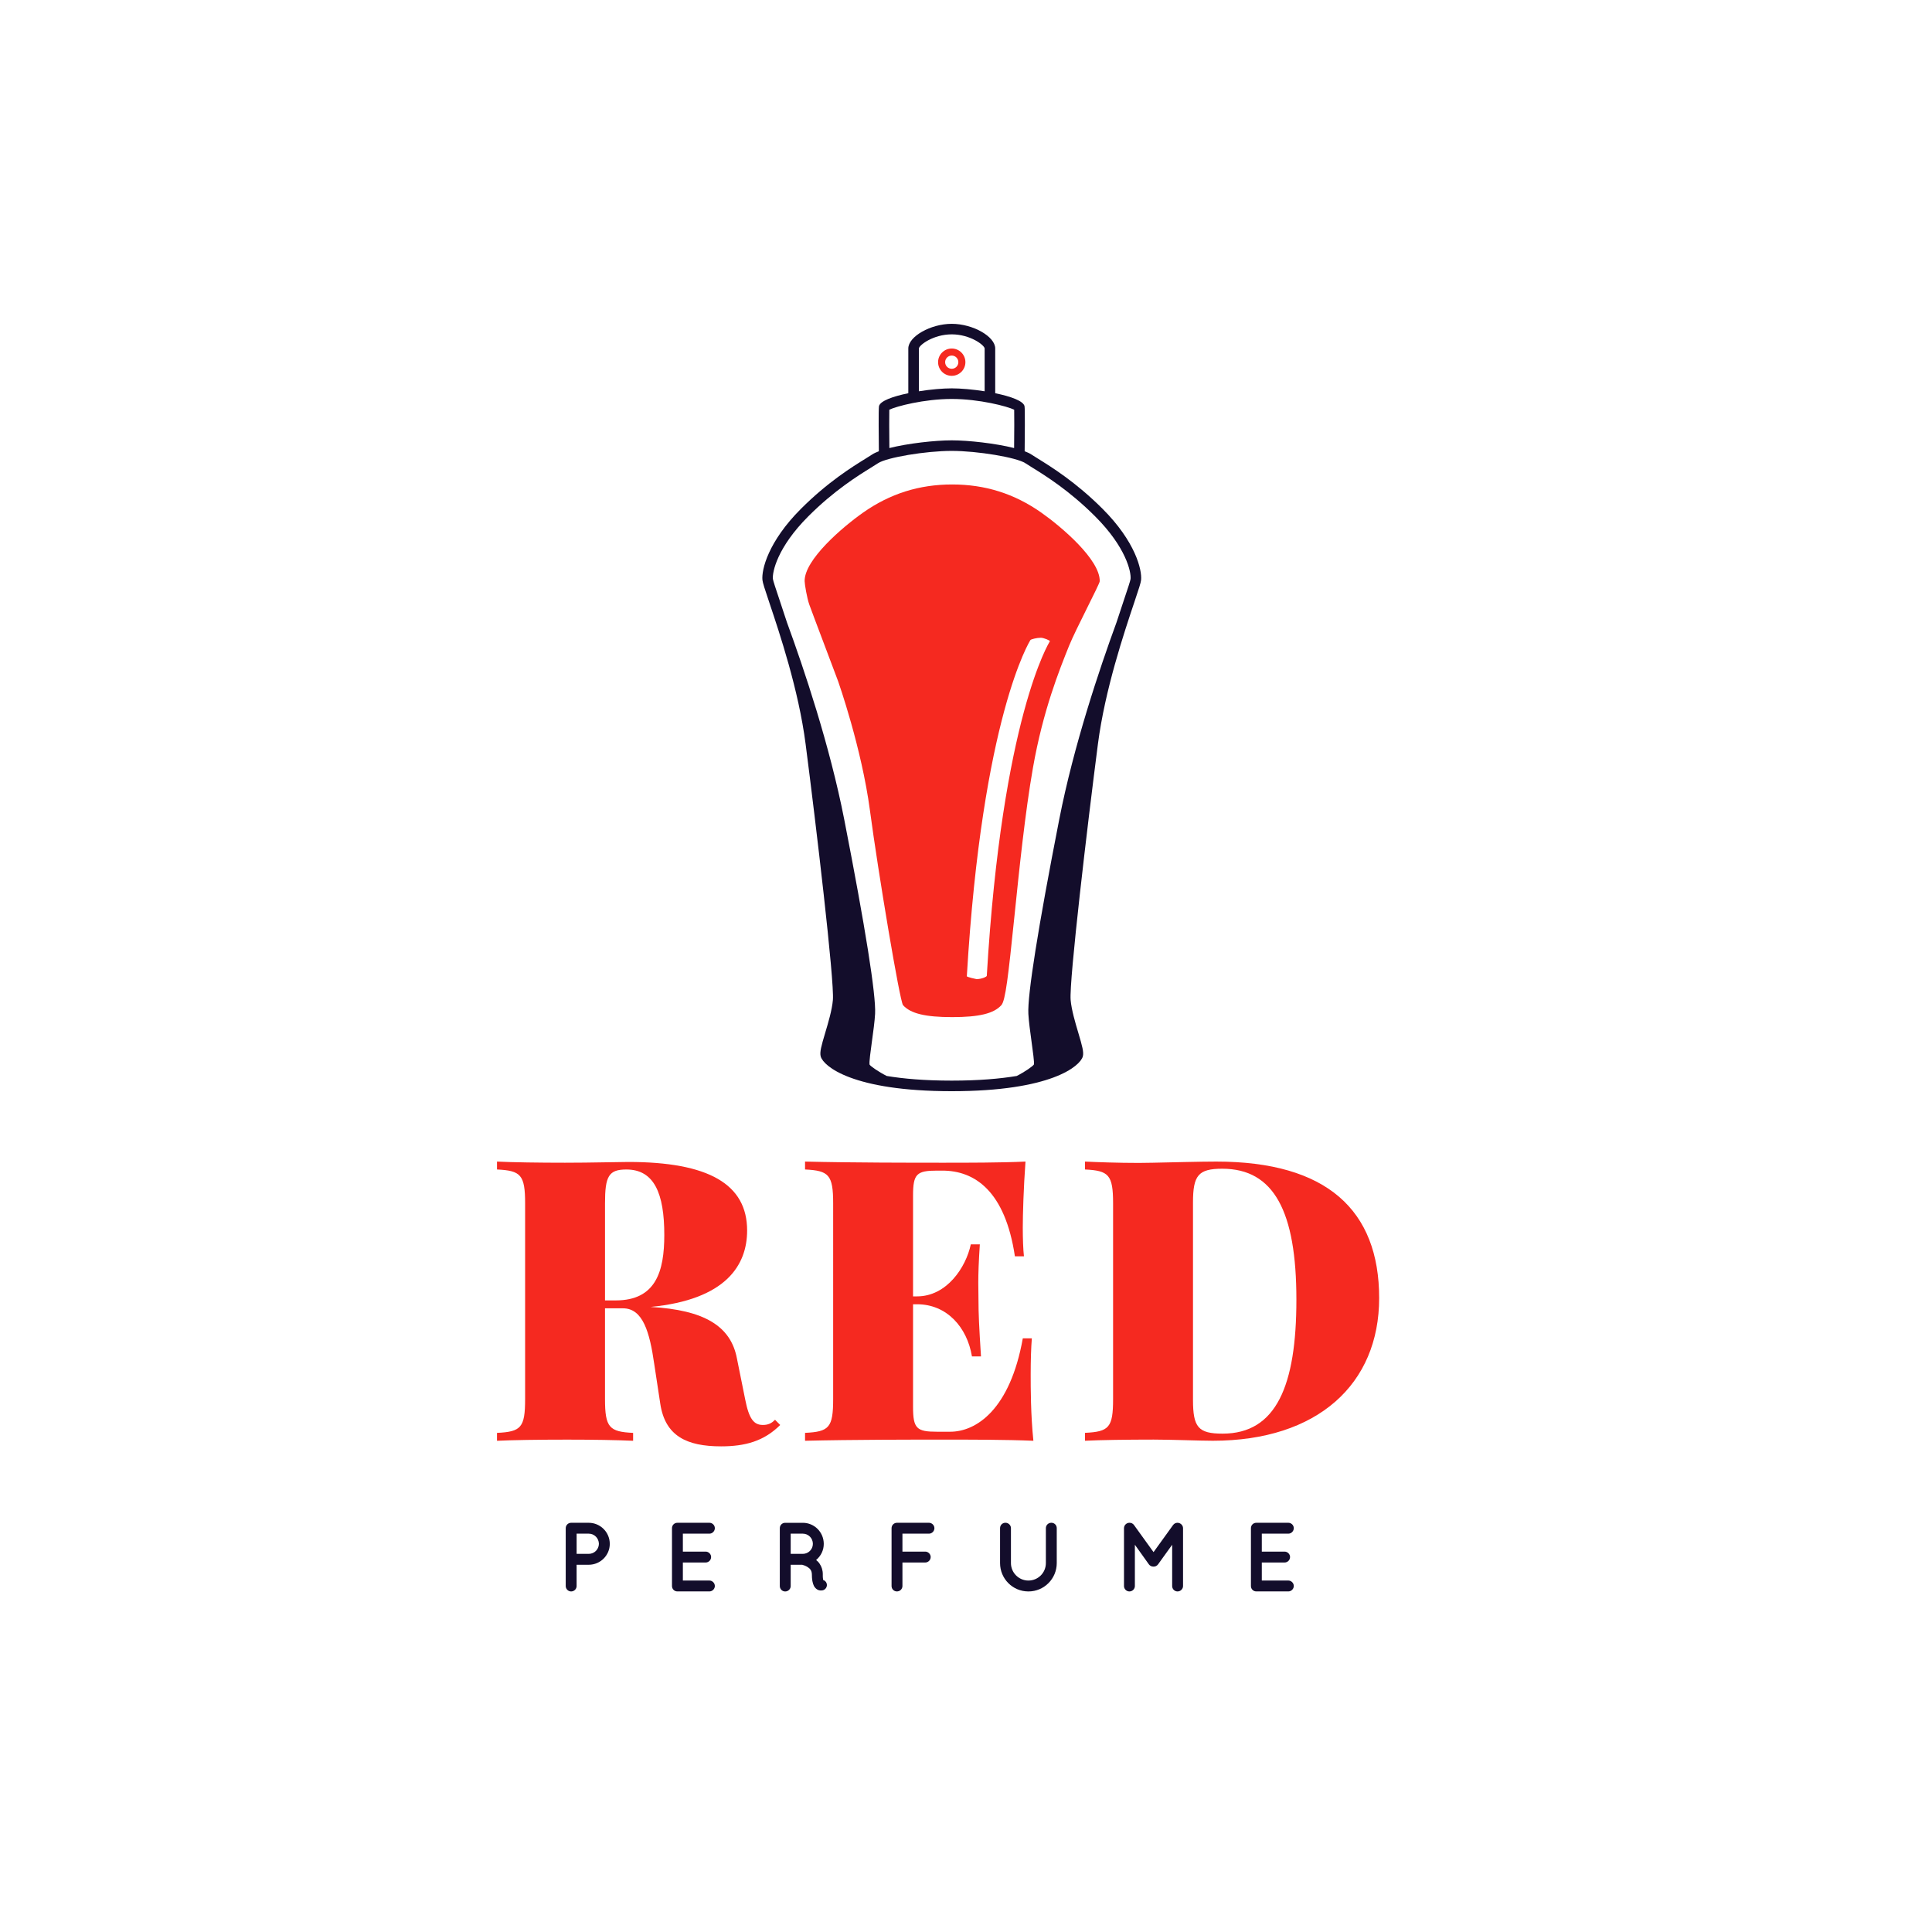 <?xml version="1.0" encoding="utf-8"?>
<!-- Generator: Adobe Illustrator 25.1.0, SVG Export Plug-In . SVG Version: 6.00 Build 0)  -->
<svg version="1.1" id="Layer_1" xmlns="http://www.w3.org/2000/svg" xmlns:xlink="http://www.w3.org/1999/xlink" x="0px" y="0px"
	 viewBox="0 0 1000 1000" style="enable-background:new 0 0 1000 1000;" xml:space="preserve">
<style type="text/css">
	.st0{fill:#F52920;}
	.st1{fill:#130D2B;}
</style>
<g>
	<g>
		<path class="st0" d="M403.83,737.57c-8.37,8.37-18.14,11.06-30.59,11.06c-17.84,0-29-5.38-31.49-22.12l-3.09-20.33
			c-2.39-16.74-5.88-29-16.24-29h-9.27v46.94c0,14.85,2.29,16.94,14.55,17.54v4.09c-7.97-0.4-21.43-0.6-34.08-0.6
			c-14.75,0-28.6,0.2-36.37,0.6v-4.09c12.46-0.6,14.55-2.69,14.55-17.54V622.86c0-14.85-2.29-16.94-14.55-17.54v-4.09
			c7.77,0.4,22.12,0.6,35.18,0.6c13.65,0,27.5-0.4,32.79-0.4c41.46,0,61.49,11.46,61.49,35.48c0,17.94-10.96,35.78-49.93,39.56
			c27.9,1.59,41.46,9.97,44.64,26.61l4.28,21.23c1.99,10.17,4.48,13.25,9.17,13.25c2.59,0,4.48-0.8,6.28-2.69L403.83,737.57z
			 M313.15,622.86v50.23h5.58c20.83,0,25.11-15.15,25.11-33.88c0-21.42-5.18-33.88-19.63-33.88
			C315.04,605.32,313.15,608.81,313.15,622.86z"/>
		<path class="st0" d="M534.88,745.74c-13.85-0.6-33.09-0.6-46.74-0.6c-14.65,0-47.73,0-71.45,0.6v-4.09
			c12.46-0.6,14.55-2.69,14.55-17.54V622.86c0-14.85-2.29-16.94-14.55-17.54v-4.09c23.72,0.6,56.8,0.6,71.45,0.6
			c12.46,0,30,0,42.65-0.6c-1,13.65-1.4,27.5-1.4,34.28c0,5.68,0.2,11.26,0.6,14.75h-4.68c-5.08-33.88-20.83-44.35-37.57-44.35
			h-2.69c-10.56,0-12.46,1.69-12.46,12.86V671h2.09c15.35,0,25.31-15.05,27.8-26.91h4.68c-0.6,8.97-0.8,15.05-0.8,19.83
			c0,3.49,0.1,6.28,0.1,9.17c0,6.68,0.3,13.45,1.3,29h-4.68c-2.49-15.15-13.05-27.01-28.4-27.01h-2.09v53.12
			c0,11.26,1.89,12.86,12.46,12.86h6.78c13.45,0,30.99-11.46,37.57-48.33h4.68c-0.4,4.88-0.6,11.36-0.6,18.73
			C533.48,718.23,533.48,732.28,534.88,745.74z"/>
		<path class="st0" d="M713.85,671.89c0,44.45-31.79,73.84-86.1,73.84c-6.58,0-21.23-0.6-30.59-0.6c-13.75,0-27.8,0.2-35.58,0.6
			v-4.09c12.46-0.6,14.55-2.69,14.55-17.54V622.86c0-14.85-2.29-16.94-14.55-17.54v-4.09c6.38,0.3,17.04,0.7,27.9,0.7
			c2.39,0,4.88-0.1,7.27-0.1c9.97-0.2,24.42-0.6,32.79-0.6C686.75,601.24,713.85,626.35,713.85,671.89z M617.49,622.46v102.05
			c0,14.25,2.69,17.54,15.35,17.54c27.8,0,38.17-24.91,38.17-69.36c0-45.74-11.66-67.76-38.37-67.76
			C620.18,604.93,617.49,608.41,617.49,622.46z"/>
	</g>
	<g>
		<path class="st1" d="M304.7,809.92h-6.25v11.02c0,1.52-1.27,2.79-2.84,2.79c-1.52,0-2.79-1.27-2.79-2.79v-29.96
			c0-1.57,1.27-2.79,2.79-2.79h0.05h9.04c6.04,0,10.92,4.88,10.92,10.92C315.62,805.04,310.75,809.92,304.7,809.92z M298.46,804.28
			h6.25c2.95,0,5.23-2.34,5.28-5.18c-0.05-2.95-2.34-5.28-5.28-5.28h-6.25V804.28z"/>
		<path class="st1" d="M347.82,820.94v-29.96c0-1.57,1.22-2.79,2.79-2.79h0.05c0,0,0,0,0.1,0h16.45c1.47,0,2.79,1.22,2.79,2.79
			c0,1.57-1.32,2.84-2.79,2.84h-13.76v9.29h11.83c1.52,0,2.79,1.32,2.79,2.79c0,1.57-1.27,2.84-2.79,2.84h-11.83v9.34h13.76
			c1.47,0,2.79,1.27,2.79,2.84c0,1.52-1.32,2.79-2.79,2.79h-16.45c-0.1,0-0.1-0.05-0.1-0.05l-0.05,0.05
			C349.04,823.73,347.82,822.46,347.82,820.94z"/>
		<path class="st1" d="M427.85,819.52c0.51,1.47-0.31,3.05-1.78,3.56c-0.2,0.05-0.61,0.15-1.12,0.15c0,0,0,0-0.05,0
			c-0.51,0-1.27-0.1-1.98-0.56c-0.66-0.41-1.22-1.07-1.63-1.78c-0.71-1.47-1.07-3.3-1.07-6.09c-0.05-0.97-0.25-1.63-0.61-2.18
			c-0.3-0.56-0.91-1.07-1.52-1.47c-1.07-0.71-2.39-1.12-2.84-1.22h-5.99v11.02c0,1.52-1.27,2.79-2.84,2.79
			c-1.57,0-2.79-1.27-2.79-2.79v-29.96c0-1.57,1.22-2.79,2.79-2.79c0,0,0,0,0.05,0h9.04c6.04,0,10.87,4.88,10.87,10.92
			c0,3.35-1.52,6.3-3.96,8.33c0.66,0.51,1.27,1.12,1.78,1.88c1.02,1.47,1.68,3.35,1.68,5.48c-0.05,1.52,0.1,2.49,0.2,3
			C426.88,818.04,427.55,818.65,427.85,819.52z M420.74,799.1c0-2.95-2.34-5.28-5.23-5.28h-6.25v10.46h6.25
			C418.4,804.28,420.74,801.95,420.74,799.1z"/>
		<path class="st1" d="M461.47,820.94v-29.96c0-1.52,1.22-2.79,2.79-2.79h0.05c0,0,0,0,0.1,0h16.45c1.47,0,2.79,1.27,2.79,2.79
			c0,1.57-1.32,2.84-2.79,2.84H467.1v9.29h11.83c1.52,0,2.79,1.32,2.79,2.79c0,1.57-1.27,2.84-2.79,2.84H467.1v12.19
			c0,1.52-1.27,2.79-2.84,2.79C462.69,823.73,461.47,822.46,461.47,820.94z"/>
		<path class="st1" d="M532.31,823.73c-8.18,0-14.68-6.6-14.68-14.68v-18.08c0-1.57,1.22-2.79,2.79-2.79c1.52,0,2.84,1.22,2.84,2.79
			v18.08c0,4.98,4.06,9.04,9.04,9.04c5.03,0,9.04-4.06,9.04-9.04v-18.08c0-1.57,1.27-2.79,2.84-2.79c1.57,0,2.79,1.22,2.79,2.79
			v18.08C546.98,817.13,540.43,823.73,532.31,823.73z"/>
		<path class="st1" d="M612.34,790.98v29.96c0,1.52-1.32,2.79-2.84,2.79c-1.57,0-2.79-1.27-2.79-2.79v-21.38l-7.31,10.16
			c-0.56,0.76-1.37,1.17-2.29,1.17h-0.05h-0.05c-0.91,0-1.78-0.41-2.34-1.17l-7.26-10.16v21.38c0,1.52-1.27,2.79-2.84,2.79
			c-1.52,0-2.79-1.27-2.79-2.79v-29.96c0-1.52,1.27-2.79,2.79-2.79c0.05,0,0.05,0,0.15,0c0.81,0,1.73,0.41,2.24,1.17l10.11,14.02
			l10.11-14.02c0.56-0.76,1.37-1.17,2.29-1.17c0,0,0,0,0.05,0C611.02,788.23,612.34,789.45,612.34,790.98z"/>
		<path class="st1" d="M647.48,820.94v-29.96c0-1.57,1.22-2.79,2.79-2.79h0.05c0,0,0,0,0.1,0h16.45c1.47,0,2.79,1.22,2.79,2.79
			c0,1.57-1.32,2.84-2.79,2.84h-13.76v9.29h11.83c1.52,0,2.79,1.32,2.79,2.79c0,1.57-1.27,2.84-2.79,2.84h-11.83v9.34h13.76
			c1.47,0,2.79,1.27,2.79,2.84c0,1.52-1.32,2.79-2.79,2.79h-16.45c-0.1,0-0.1-0.05-0.1-0.05l-0.05,0.05
			C648.7,823.73,647.48,822.46,647.48,820.94z"/>
	</g>
	<g>
		<path class="st1" d="M570.69,263.37c-13.85-13.85-26.58-21.73-33.43-25.97c-1.39-0.86-2.55-1.58-3.46-2.18
			c-0.86-0.57-2.05-1.13-3.44-1.65c0.08-6.84,0.21-21.51-0.05-23.22c-0.42-2.77-7.11-5.16-15.19-6.82v-23.16
			c0-6.2-11.56-12.76-22.49-12.76c-10.93,0-22.49,6.56-22.49,12.76v23.16c-8.08,1.66-14.77,4.05-15.19,6.82
			c-0.26,1.71-0.13,16.38-0.05,23.22c-1.4,0.53-2.58,1.08-3.44,1.65c-0.91,0.61-2.07,1.33-3.46,2.18
			c-6.84,4.23-19.58,12.11-33.43,25.97c-16.98,16.98-20.47,31.53-19.93,36.85c0.15,1.47,1.18,4.58,3.49,11.47
			c5.32,15.84,15.22,45.31,18.85,73.4c5.35,41.33,14.98,122.63,14.12,132.52c-0.45,5.19-2.41,11.75-3.98,17.01
			c-2,6.72-2.94,10.04-2.31,12.24c1.43,4.99,16.39,17.94,67.82,17.94c51.43,0,66.39-12.95,67.82-17.94
			c0.63-2.2-0.31-5.52-2.31-12.24c-1.57-5.27-3.52-11.82-3.98-17.01c-0.86-9.9,8.77-91.2,14.12-132.52
			c3.64-28.09,13.54-57.56,18.85-73.4c2.31-6.89,3.35-10.01,3.49-11.47C591.15,294.9,587.67,280.35,570.69,263.37z M475.61,180.37
			c0.17-1.77,7.47-7.31,17.02-7.31c9.54,0,16.85,5.54,17.02,7.29v22.17c-6.11-0.96-12.4-1.51-17.02-1.51
			c-4.62,0-10.9,0.55-17.02,1.51V180.37z M460.3,212.07c3.52-1.75,18.04-5.57,32.32-5.57c14.27,0,28.8,3.82,32.32,5.57
			c0.08,2.91,0.05,11.4-0.04,19.84c-9.63-2.43-23.6-3.99-32.28-3.99c-8.68,0-22.66,1.56-32.28,3.99
			C460.26,223.45,460.22,214.95,460.3,212.07z M585.18,299.67c-0.11,0.96-1.63,5.48-3.24,10.28c-1.16,3.45-2.54,7.57-4.02,12.16
			c-8.82,24.08-22.19,63.83-29.66,102.03c-10.97,56.09-16.49,90.89-15.98,100.62c0.2,3.9,0.97,9.41,1.63,14.27
			c0.67,4.88,1.51,10.95,1.25,11.93c-0.56,0.94-4.74,3.86-8.91,5.96c-8.57,1.43-19.56,2.41-33.64,2.41
			c-14.08,0-25.06-0.98-33.64-2.41c-4.17-2.1-8.34-4.99-8.87-5.87c-0.3-1.07,0.54-7.15,1.21-12.03c0.67-4.86,1.43-10.37,1.64-14.27
			c0.51-9.74-5.01-44.53-15.98-100.62c-7.47-38.19-20.84-77.95-29.66-102.03c-1.48-4.58-2.86-8.71-4.02-12.16
			c-1.61-4.79-3.13-9.32-3.24-10.28c-0.36-3.56,2.25-16.33,18.36-32.44c13.4-13.4,25.78-21.06,32.44-25.18
			c1.45-0.9,2.67-1.65,3.61-2.28c4.47-2.98,24.79-6.38,38.14-6.38c13.35,0,33.67,3.4,38.14,6.38c0.95,0.63,2.17,1.39,3.61,2.28
			c6.65,4.12,19.04,11.78,32.44,25.18C582.93,283.34,585.53,296.11,585.18,299.67z"/>
		<path class="st0" d="M499.69,187.46c0-3.9-3.17-7.07-7.07-7.07c-3.9,0-7.07,3.17-7.07,7.07c0,3.9,3.17,7.07,7.07,7.07
			C496.52,194.53,499.69,191.36,499.69,187.46z M489.2,187.46c0-1.88,1.53-3.42,3.42-3.42c1.89,0,3.42,1.53,3.42,3.42
			s-1.53,3.42-3.42,3.42C490.74,190.88,489.2,189.35,489.2,187.46z"/>
		<path class="st0" d="M538.95,265.31c-13.93-9.79-29.01-14.55-46.1-14.55s-32.17,4.76-46.1,14.55
			c-10.56,7.42-30.48,24.4-30.27,35.53c0.03,1.63,1.19,8.65,2.39,12.04c1.38,3.91,14.11,37.4,14.92,39.68
			c0.12,0.34,12.18,34.52,16.49,66.92c4.29,32.28,15.47,98.95,17.13,100.8c3.9,4.33,11.51,6.18,25.44,6.18s21.55-1.85,25.44-6.18
			c2.12-2.36,3.55-14.57,6.81-46.32c2.45-23.81,5.49-53.45,9.57-76.64c5.21-29.6,13.64-50.54,18.68-63.05
			c3.49-8.66,15.84-31.91,15.87-33.43C569.43,289.71,549.51,272.73,538.95,265.31z M533.36,331.28c0.26-0.4,3.26-1.18,5.4-1.18
			c1.46,0,4.91,1.44,4.65,1.84c-0.25,0.38-24.71,39.21-32.65,173.15c-0.03,0.46-2.57,1.7-5.3,1.7c-0.02,0-5.06-1.04-5.03-1.51
			C508.41,370.71,533.11,331.66,533.36,331.28z"/>
	</g>
</g>
</svg>
